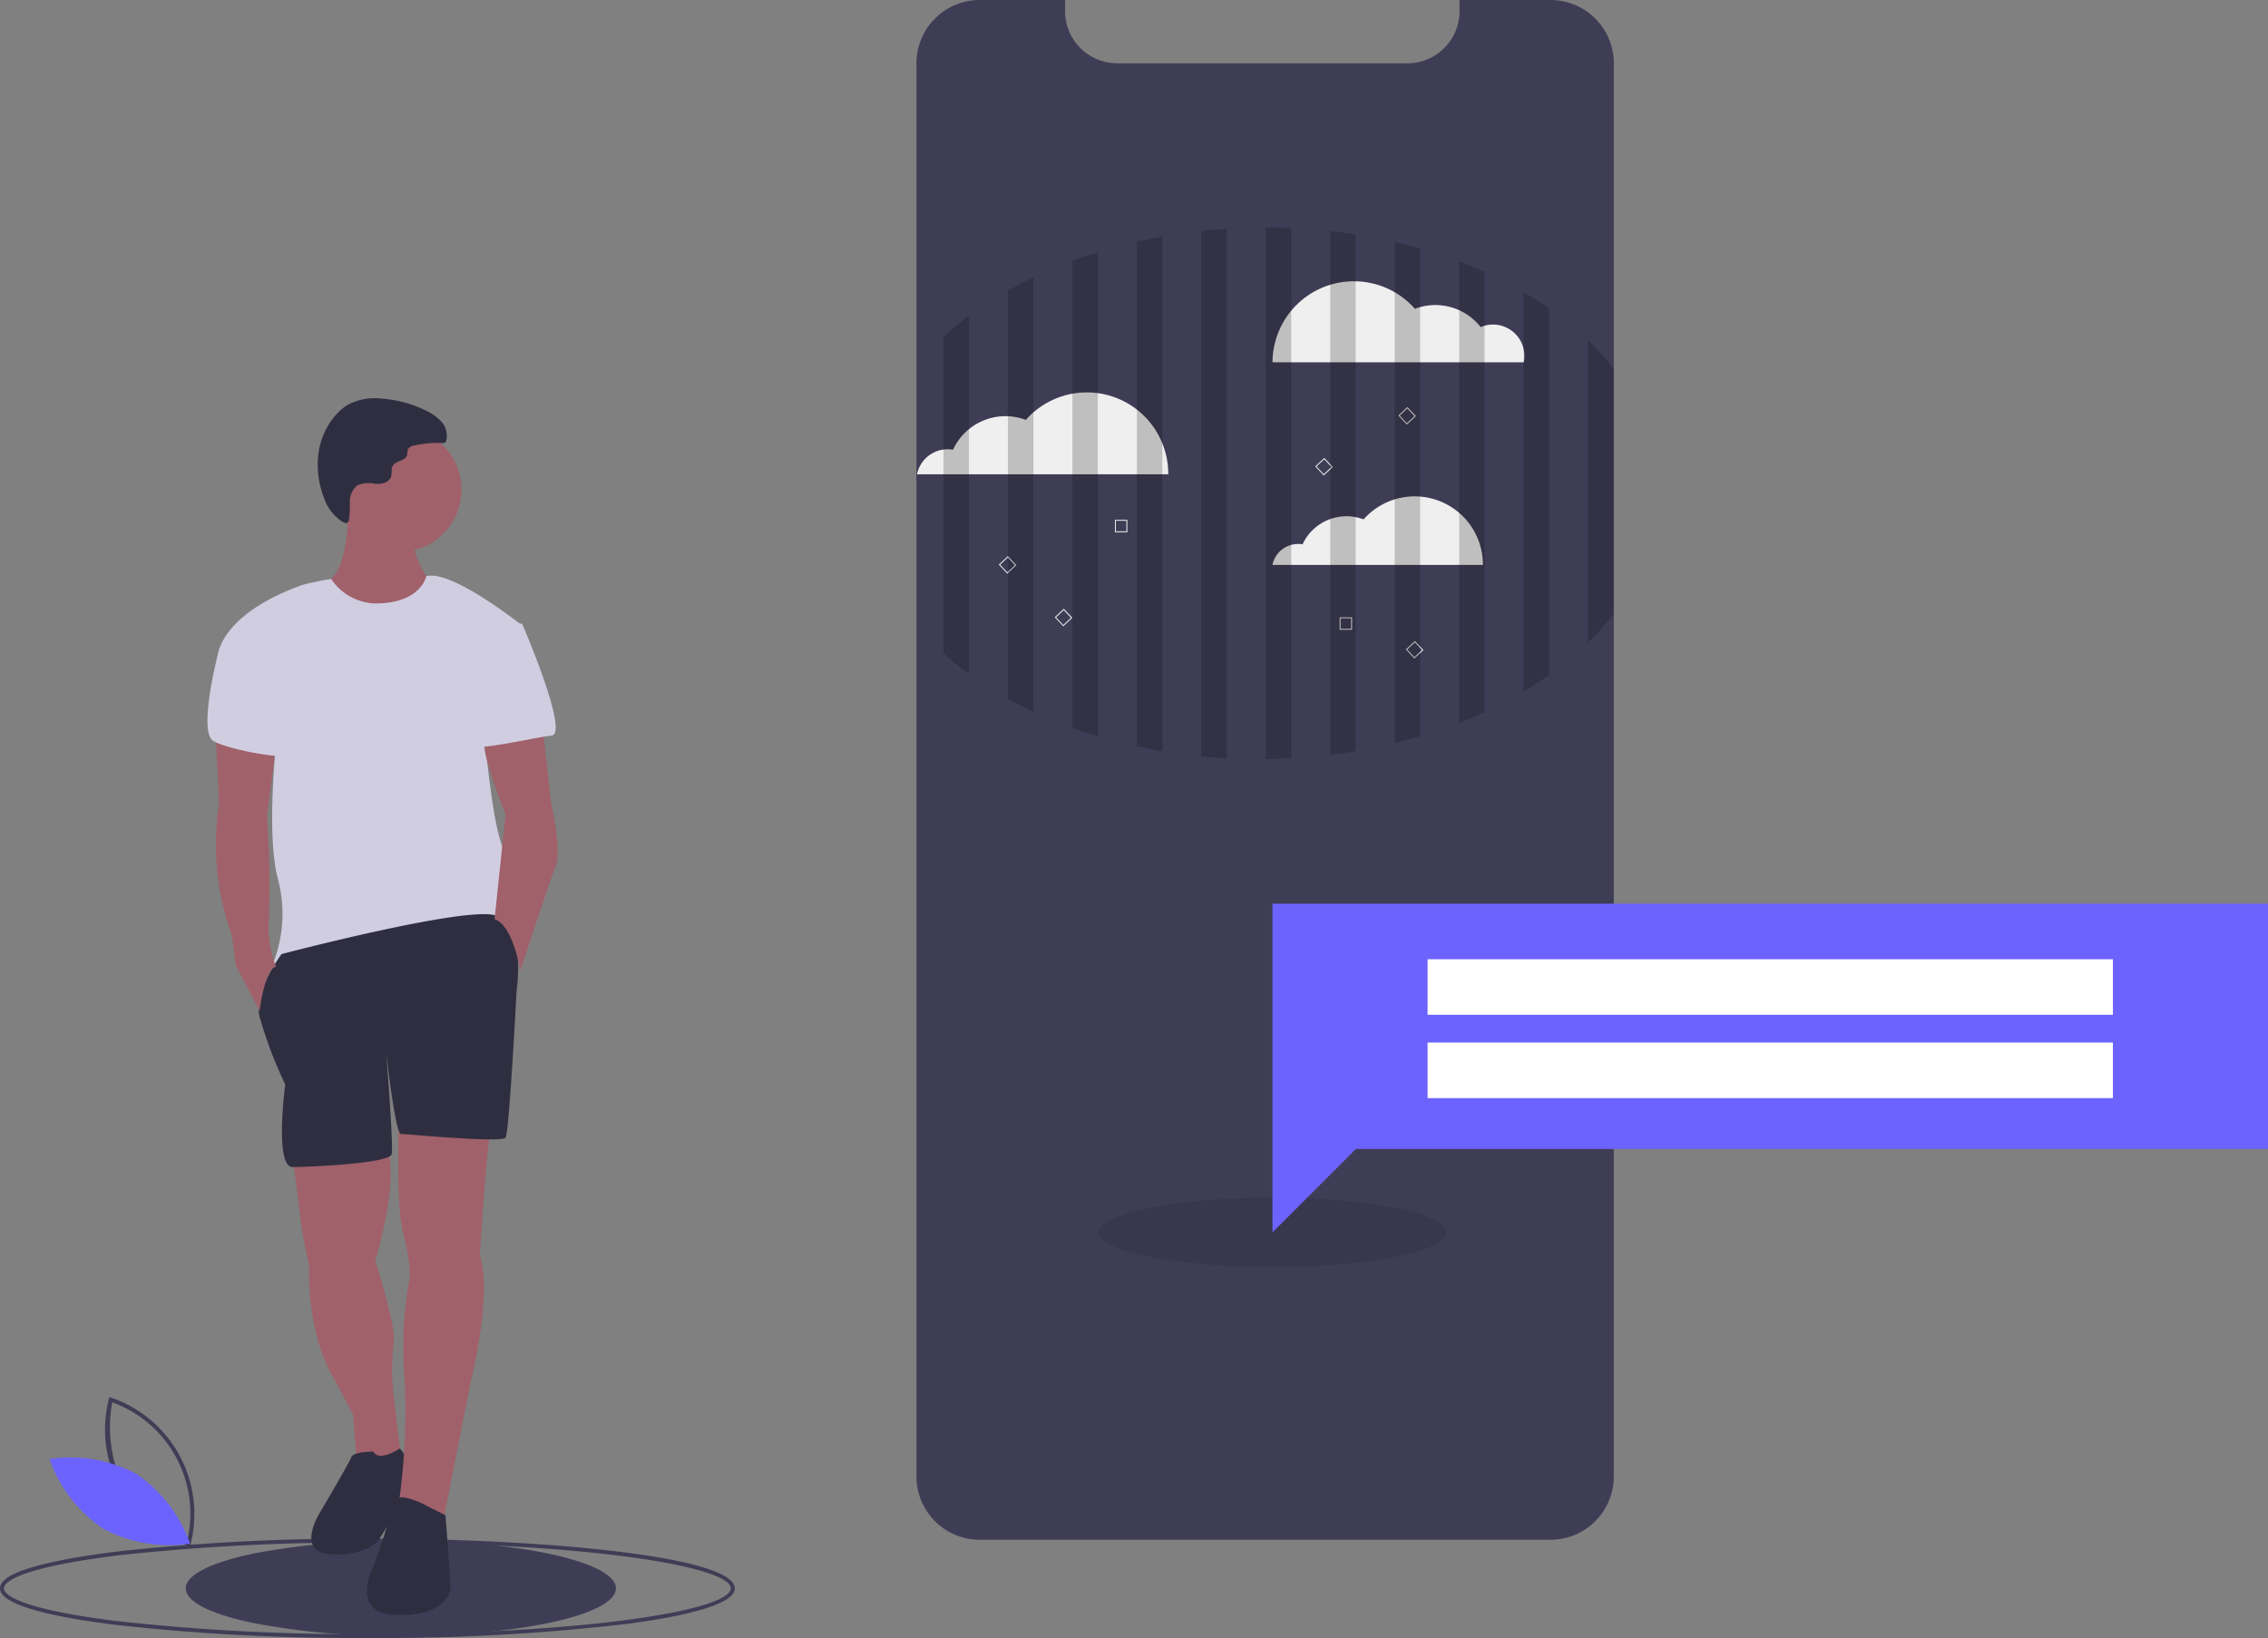 <svg id="グループ_1027" data-name="グループ 1027" xmlns="http://www.w3.org/2000/svg" width="150.488" height="108.711" viewBox="0 0 150.488 108.711">
  <rect x="0" y="0" width="150.488" height="108.711" fill="#808080" stroke="none"/>
  <path id="パス_2403" data-name="パス 2403" d="M47.247,823.013h-.121a142.617,142.617,0,0,1-16.789-.88l-.183-.024-.368-.049c-.713-.094-1.411-.2-2.074-.313-3.291-.573-4.96-1.256-4.96-2.03,0-.642,1.094-1.2,3.346-1.711,1.083-.245,2.421-.471,3.975-.671.283-.038.575-.073.873-.107a146.077,146.077,0,0,1,16.182-.808c1.183,0,2.38.011,3.557.034,10.027.192,20.818,1.3,20.818,3.263,0,1.175-3.9,1.934-7.175,2.363A139.336,139.336,0,0,1,47.247,823.013Zm-.121-6.332a145.783,145.783,0,0,0-16.152.806q-.445.051-.869.106c-1.547.2-2.876.424-3.951.667-2.837.641-3.143,1.232-3.143,1.457,0,.285.462,1.028,4.744,1.773.659.113,1.354.218,2.065.312l.367.049.183.024a142.364,142.364,0,0,0,16.756.877h.121c14.352-.01,23.993-1.578,23.993-3.036,0-1.282-7.691-2.755-20.562-3C49.5,816.692,48.306,816.681,47.125,816.681Z" transform="translate(-22.75 -714.302)" fill="#3f3d56"/>
  <path id="パス_2404" data-name="パス 2404" d="M145.8,820.586c0,1.744-6.352,3.157-14.2,3.166h-.071a49.81,49.81,0,0,1-9.875-.879l-.324-.073c-.436-.1-.843-.2-1.219-.313-1.793-.531-2.856-1.189-2.856-1.9,0-.577.7-1.117,1.91-1.584a16.416,16.416,0,0,1,2.333-.669c.167-.038.338-.073.513-.107a50.8,50.8,0,0,1,9.518-.807c.711,0,1.41.012,2.093.034C140.506,817.678,145.8,818.995,145.8,820.586Z" transform="translate(-104.932 -715.171)" fill="#3f3d56"/>
  <path id="パス_2405" data-name="パス 2405" d="M171.679,611.65l.609,4.752s.244,1.584.487,2.437c0,0-.244,4.508,1.706,7.676l1.218,2.315.244,3.411,3.046.366-.609-5.117a15.238,15.238,0,0,1,0-3.411c.244-.975-1.218-5.483-1.218-5.483s1.949-6.335.487-7.919S171.679,611.65,171.679,611.65Z" transform="translate(-152.266 -534.926)" fill="#a0616a"/>
  <path id="パス_2406" data-name="パス 2406" d="M185.36,770.695s-1.34,0-1.462.366-2.071,3.655-2.071,3.655-1.706,2.68.731,2.8,3.168-.975,3.168-.975a39.029,39.029,0,0,0,2.315-4.143c.122-.609-.915-1.915-.915-1.915S185.725,771.426,185.36,770.695Z" transform="translate(-160.586 -674.355)" fill="#2f2e41"/>
  <circle id="楕円形_61" data-name="楕円形 61" cx="4.142" cy="4.142" r="4.142" transform="translate(22.337 28.355)" fill="#a0616a"/>
  <path id="パス_2407" data-name="パス 2407" d="M187.1,292.124s0,4.508-1.584,4.873,2.193,4.508,4.264,4.021,2.924-3.777,2.924-3.777-1.828-2.315-1.1-3.533S187.1,292.124,187.1,292.124Z" transform="translate(-163.97 -258.347)" fill="#a0616a"/>
  <path id="パス_2408" data-name="パス 2408" d="M144.647,327.931a3.648,3.648,0,0,1-2.923-1.626,18.879,18.879,0,0,0-1.951.407c-.244.122-4.508,1.462-5.483,4.264l3.9,5s-.853,7.067,0,10.234a8.977,8.977,0,0,1-.366,5.726s-.365.122.244.366,14.62-2.559,14.864-3.29-.244-.731.122-1.1,1.34-2.559.366-3.29-1.584-8.772-1.584-8.772l2.559-6.457s-4.676-3.737-6.359-3.27C148.035,326.123,147.693,327.931,144.647,327.931Z" transform="translate(-119.752 -287.88)" fill="#d0cde1"/>
  <path id="パス_2409" data-name="パス 2409" d="M225.485,600.381s-.244,5.361.244,7.432a14.911,14.911,0,0,1,.487,2.924,25.2,25.2,0,0,0-.366,6.823,43.035,43.035,0,0,1-.426,8.592l2.985.911,1.828-9.26s1.462-5.726.609-8.407c0,0,.487-8.163.853-9.016S225.485,600.381,225.485,600.381Z" transform="translate(-199.005 -526.094)" fill="#a0616a"/>
  <path id="パス_2410" data-name="パス 2410" d="M186.628,242.65a1.385,1.385,0,0,1,.5-1.023,1.943,1.943,0,0,1,1.194-.1c.406.03.9-.072,1.038-.457.083-.24-.007-.527.123-.745.207-.347.838-.308.947-.7a3.071,3.071,0,0,1,.051-.379.561.561,0,0,1,.424-.262,6.781,6.781,0,0,1,1.878-.165.249.249,0,0,0,.178-.035.218.218,0,0,0,.058-.1,1.368,1.368,0,0,0-.292-1.26,3.079,3.079,0,0,0-1.089-.778,7.974,7.974,0,0,0-2.938-.781,3.816,3.816,0,0,0-2.255.446,3.191,3.191,0,0,0-.543.433,4.766,4.766,0,0,0-1.339,2.665,6,6,0,0,0,.327,2.984,3.111,3.111,0,0,0,1.055,1.516c.275.189.512.364.627.043A8.23,8.23,0,0,0,186.628,242.65Z" transform="translate(-163.418 -209.415)" fill="#2f2e41"/>
  <path id="パス_2411" data-name="パス 2411" d="M155.994,501.1s-1.827,2.437-1.462,4.142a27.505,27.505,0,0,0,1.706,4.508s-.731,5.483.487,5.483,6.457-.244,6.579-.853-.366-6.7-.366-6.7.609,5.361.975,5.361,6.7.609,6.945.244.731-9.747.731-9.747.665-4.424-1.434-5.014S155.994,501.1,155.994,501.1Z" transform="translate(-137.312 -437.779)" fill="#2f2e41"/>
  <path id="パス_2412" data-name="パス 2412" d="M213.6,795.983s-2.193-1.218-2.315-.244a39.6,39.6,0,0,1-1.462,4.508s-1.34,2.8,1.584,2.924,3.655-1.218,3.655-1.828-.328-4.789-.328-4.789Z" transform="translate(-185.174 -695.988)" fill="#2f2e41"/>
  <path id="パス_2413" data-name="パス 2413" d="M273.1,401.951l.609,5.361s.731,2.924.244,4.142-2.315,6.823-2.315,6.823-.487-3.046-1.706-3.411l.731-6.945s-1.744-4.334-1.36-4.908S273.1,401.951,273.1,401.951Z" transform="translate(-237.117 -353.859)" fill="#a0616a"/>
  <path id="パス_2414" data-name="パス 2414" d="M132.421,404.755l.244,4.873a17.633,17.633,0,0,0,.853,8.772l.244,1.949,1.584,3.046s.366-2.924,1.1-2.924a7.258,7.258,0,0,1-.487-3.046,60.376,60.376,0,0,0-.122-6.945l.609-4.731Z" transform="translate(-118.125 -356.297)" fill="#a0616a"/>
  <path id="パス_2415" data-name="パス 2415" d="M265.194,350.542h1.34s3.168,7.31,1.949,7.432-5.117,1.1-5.239.609S265.194,350.542,265.194,350.542Z" transform="translate(-231.892 -309.151)" fill="#d0cde1"/>
  <path id="パス_2416" data-name="パス 2416" d="M130.228,355.216l-1.1,1.1s-1.462,5.483-.366,6.092,5.239,1.34,5.483.853S130.228,355.216,130.228,355.216Z" transform="translate(-114.592 -313.215)" fill="#d0cde1"/>
  <path id="パス_2417" data-name="パス 2417" d="M82.353,754.212l-.14-.052a8.16,8.16,0,0,1-5.248-9.732l.033-.146.14.052a8.16,8.16,0,0,1,5.248,9.732Zm-4.434-4.018a9.142,9.142,0,0,0,4.242,3.662,7.869,7.869,0,0,0-4.971-9.219A9.154,9.154,0,0,0,77.919,750.194Z" transform="translate(-69.743 -651.567)" fill="#3f3d56"/>
  <path id="パス_2418" data-name="パス 2418" d="M53.685,776.2a9.327,9.327,0,0,1,3.568,4.628,9.326,9.326,0,0,1-5.76-.984,9.326,9.326,0,0,1-3.568-4.628A9.326,9.326,0,0,1,53.685,776.2Z" transform="translate(-44.643 -678.381)" fill="#6c63ff"/>
  <path id="パス_2419" data-name="パス 2419" d="M535.524,37.214v93.769a4.208,4.208,0,0,1-1.474,3.2,4.151,4.151,0,0,1-2.72,1.007H493.444a4.176,4.176,0,0,1-2.344-.716,4.224,4.224,0,0,1-1.85-3.495V37.214A4.2,4.2,0,0,1,493.444,33h5.67v.731a3.462,3.462,0,0,0,3.452,3.47h19.269a3.414,3.414,0,0,0,2.047-.677,3.211,3.211,0,0,0,.34-.286,3.468,3.468,0,0,0,1.065-2.507V33h6.042A4.2,4.2,0,0,1,535.524,37.214Z" transform="translate(-428.442 -33)" fill="#3f3d56"/>
  <ellipse id="楕円形_62" data-name="楕円形 62" cx="11.521" cy="2.304" rx="11.521" ry="2.304" transform="translate(72.912 79.486)" opacity="0.1"/>
  <path id="パス_2420" data-name="パス 2420" d="M713.8,460.124H647.744v21.814l5.53-5.53H713.8Z" transform="translate(-563.311 -400.147)" fill="#6c63ff"/>
  <rect id="長方形_1208" data-name="長方形 1208" width="45.471" height="3.687" transform="translate(94.725 63.664)" fill="#fff"/>
  <rect id="長方形_1209" data-name="長方形 1209" width="45.471" height="3.687" transform="translate(94.725 69.194)" fill="#fff"/>
  <path id="パス_2421" data-name="パス 2421" d="M687.2,181.614a2.083,2.083,0,0,0-2.859-2.337,3.826,3.826,0,0,0-4.363-1.214,5.4,5.4,0,0,0-9.448,3.55Z" transform="translate(-586.095 -157.569)" fill="#efefef"/>
  <path id="パス_2422" data-name="パス 2422" d="M506.213,238.2a5.4,5.4,0,0,0-9.449-3.579,3.827,3.827,0,0,0-4.831,1.977,2.081,2.081,0,0,0-2.391,1.63h16.67C506.213,238.215,506.213,238.206,506.213,238.2Z" transform="translate(-428.697 -206.751)" fill="#efefef"/>
  <path id="パス_2423" data-name="パス 2423" d="M684.4,290.264a4.527,4.527,0,0,0-7.918-3,3.207,3.207,0,0,0-4.048,1.656,1.744,1.744,0,0,0-2,1.366H684.4C684.4,290.28,684.4,290.272,684.4,290.264Z" transform="translate(-586.005 -252.793)" fill="#efefef"/>
  <path id="パス_2424" data-name="パス 2424" d="M693.244,266.58l-.393-.421-.6.562.562.6.434-.4.169-.158Zm-.431.654-.476-.51.51-.476.4.425.079.085-.079.074Z" transform="translate(-604.979 -235.766)" fill="#efefef"/>
  <path id="パス_2425" data-name="パス 2425" d="M735.158,240.256l-.6.562.562.6.6-.562Zm-.513.565.51-.475.476.51-.51.476Z" transform="translate(-641.772 -213.24)" fill="#efefef"/>
  <path id="パス_2426" data-name="パス 2426" d="M560.263,342.964l-.6.562.562.6.6-.562Zm-.513.566.51-.476.476.51-.51.475Z" transform="translate(-489.675 -302.56)" fill="#efefef"/>
  <path id="パス_2427" data-name="パス 2427" d="M739.336,359.738l-.344-.369-.6.562.562.6.384-.358.218-.2Zm-.381.707-.476-.51.51-.476.347.372.129.138-.129.12Z" transform="translate(-645.107 -316.827)" fill="#efefef"/>
  <path id="パス_2428" data-name="パス 2428" d="M531.777,316.2l-.006-.007-.6.562.562.6.047-.043.556-.519Zm-.043,1.069-.476-.51.51-.476.01.01.466.5-.466.435Z" transform="translate(-464.896 -279.284)" fill="#efefef"/>
  <path id="パス_2429" data-name="パス 2429" d="M590.286,297.686v.824h.824v-.824Zm.761.761h-.7v-.7h.7Z" transform="translate(-516.308 -263.184)" fill="#efefef"/>
  <path id="パス_2430" data-name="パス 2430" d="M704.69,347.333v.824h.824v-.824Zm.761.761h-.7v-.7h.7Z" transform="translate(-615.8 -306.36)" fill="#efefef"/>
  <path id="パス_2431" data-name="パス 2431" d="M504.717,193.829V217.6a21.381,21.381,0,0,1-1.688-1.365v-21.02a21.7,21.7,0,0,1,1.688-1.383Z" transform="translate(-440.425 -172.865)" opacity="0.2"/>
  <path id="パス_2432" data-name="パス 2432" d="M537.527,174.217V203.05q-.871-.408-1.688-.861V175.1Q536.656,174.635,537.527,174.217Z" transform="translate(-468.958 -155.809)" opacity="0.2"/>
  <path id="パス_2433" data-name="パス 2433" d="M570.337,161.4v32.128q-.861-.257-1.688-.555v-31Q569.475,161.662,570.337,161.4Z" transform="translate(-497.491 -144.659)" opacity="0.2"/>
  <path id="パス_2434" data-name="パス 2434" d="M603.147,153.421v34.16q-.856-.143-1.688-.325V153.764Q602.29,153.574,603.147,153.421Z" transform="translate(-526.024 -137.724)" opacity="0.2"/>
  <path id="パス_2435" data-name="パス 2435" d="M635.957,149.454V184.6q-.853-.046-1.688-.127V149.6Q635.1,149.509,635.957,149.454Z" transform="translate(-554.558 -134.274)" opacity="0.2"/>
  <path id="パス_2436" data-name="パス 2436" d="M668.767,148.856v35.189q-.837.046-1.688.056V148.819Q667.93,148.82,668.767,148.856Z" transform="translate(-583.091 -133.722)" opacity="0.2"/>
  <path id="パス_2437" data-name="パス 2437" d="M701.578,150.854v34.292q-.834.14-1.688.244V150.628Q700.743,150.723,701.578,150.854Z" transform="translate(-611.625 -135.295)" opacity="0.2"/>
  <path id="パス_2438" data-name="パス 2438" d="M734.388,156.661v32.363q-.83.247-1.688.456V156.223Q733.558,156.422,734.388,156.661Z" transform="translate(-640.158 -140.161)" opacity="0.2"/>
  <path id="パス_2439" data-name="パス 2439" d="M767.2,166.869v29.2q-.822.38-1.688.717V166.17Q766.375,166.5,767.2,166.869Z" transform="translate(-668.692 -148.811)" opacity="0.2"/>
  <path id="パス_2440" data-name="パス 2440" d="M800.008,182.819v24.335q-.807.574-1.688,1.1v-26.51Q799.2,182.253,800.008,182.819Z" transform="translate(-697.225 -162.353)" opacity="0.2"/>
  <path id="パス_2441" data-name="パス 2441" d="M832.818,208.1v16.332a18.249,18.249,0,0,1-1.688,1.881V206.241a17.9,17.9,0,0,1,1.688,1.862Z" transform="translate(-725.758 -183.659)" opacity="0.2"/>
</svg>
